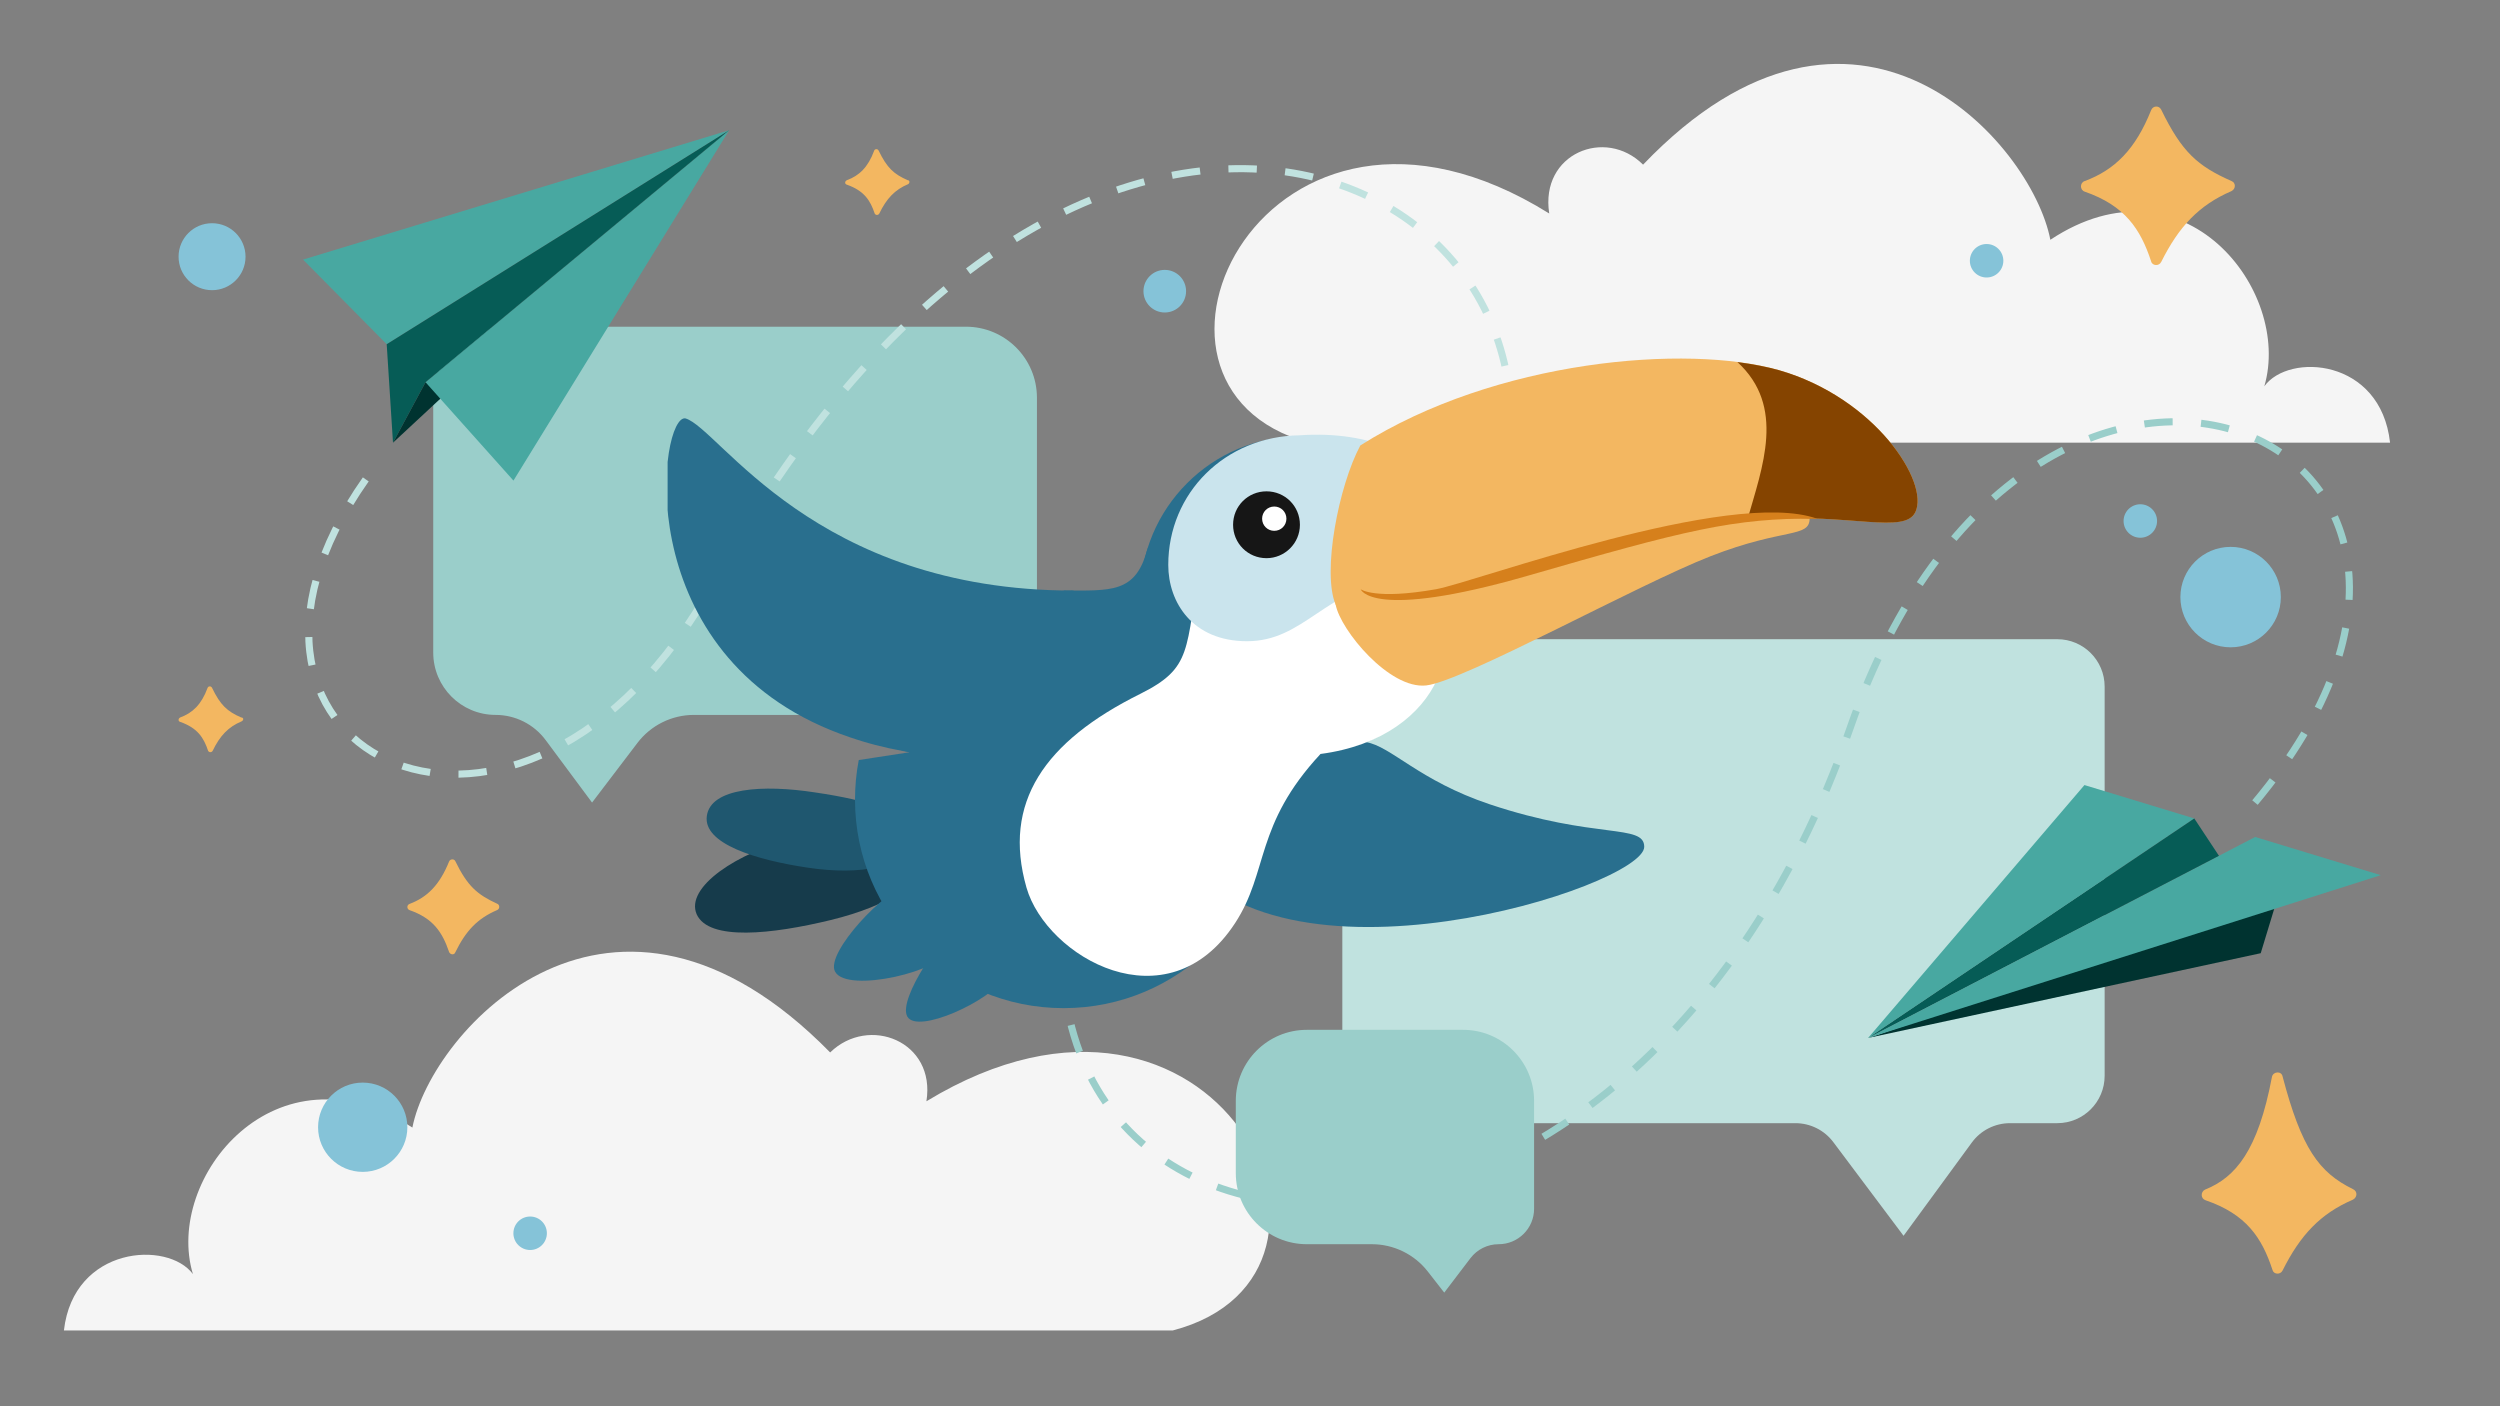 <svg width="352" height="198" viewBox="0 0 352 198" fill="none" xmlns="http://www.w3.org/2000/svg">
<rect x="0" y="0" width="352" height="198" fill="#808080" stroke="none"/>
<path d="M9 187.325H165.136C195.496 179.391 171.371 130.201 130.439 155.061C131.795 146.597 122.307 142.895 116.886 148.184C86.255 116.976 60.774 145.01 58.064 158.762C38.818 146.333 23.096 165.904 27.162 179.391C23.638 174.63 10.355 175.424 9 187.325Z" fill="#F5F5F5"/>
<path d="M336.52 62.325H184.307C154.71 54.391 178.229 5.201 218.132 30.061C216.811 21.597 226.06 17.895 231.345 23.184C261.206 -8.024 286.046 20.01 288.689 33.762C307.451 21.333 322.778 40.904 318.815 54.391C322.25 49.63 335.199 50.424 336.52 62.325Z" fill="#F5F5F5"/>
<path d="M189 96.667C189 92.985 191.985 90 195.667 90H289.667C293.349 90 296.333 92.985 296.333 96.667V151.475C296.333 155.157 293.349 158.142 289.667 158.142H283.01C280.885 158.142 278.886 159.155 277.631 160.871L268.02 174L258.129 160.809C256.869 159.13 254.893 158.142 252.795 158.142H195.667C191.985 158.142 189 155.157 189 151.475V96.667Z" fill="#C0E2DF"/>
<path d="M317.5 113C361 61 286 29 260.5 102.5C227.867 196.562 126 185 154.5 109" stroke="#9ACECA" stroke-dasharray="4 4"/>
<path d="M314.195 26.905C309.637 28.87 306.809 31.855 304.295 36.884C303.98 37.513 303.037 37.434 302.88 36.805C301.387 32.248 299.187 28.948 293.53 26.984C292.823 26.748 292.823 25.727 293.53 25.491C297.773 23.92 300.68 21.013 302.88 15.513C303.116 14.884 303.98 14.805 304.295 15.434C307.202 21.405 309.402 23.37 314.195 25.491C314.823 25.727 314.823 26.591 314.195 26.905Z" fill="#F3B761"/>
<path d="M127.879 25.922C125.993 26.707 124.814 27.964 123.793 30.086C123.636 30.322 123.321 30.322 123.164 30.086C122.536 28.2 121.671 26.864 119.236 26C118.921 25.922 118.921 25.529 119.236 25.372C120.964 24.743 122.221 23.564 123.086 21.207C123.164 20.972 123.557 20.893 123.714 21.207C124.893 23.643 125.836 24.507 127.8 25.372C128.114 25.372 128.114 25.764 127.879 25.922Z" fill="#F3B761"/>
<path d="M69.987 128.141C67.237 129.32 65.587 131.048 64.095 134.113C63.937 134.505 63.387 134.427 63.23 134.034C62.287 131.284 61.03 129.32 57.652 128.141C57.259 127.984 57.259 127.434 57.652 127.277C60.166 126.334 61.895 124.605 63.23 121.305C63.387 120.913 63.937 120.913 64.095 121.227C65.823 124.763 67.159 125.941 70.066 127.277C70.38 127.434 70.38 127.984 69.987 128.141Z" fill="#F3B761"/>
<path d="M34.021 101.565C32.136 102.35 30.957 103.608 29.936 105.729C29.779 105.965 29.464 105.965 29.307 105.729C28.678 103.843 27.814 102.508 25.378 101.643C25.064 101.565 25.064 101.172 25.378 101.015C27.107 100.386 28.364 99.207 29.229 96.85C29.307 96.615 29.7 96.536 29.857 96.85C31.036 99.286 31.979 100.15 33.943 101.015C34.336 101.015 34.336 101.408 34.021 101.565Z" fill="#F3B761"/>
<path d="M146 56C146 50.477 141.523 46 136 46H71C65.477 46 61 50.477 61 56V91.879C61 96.728 64.93 100.658 69.779 100.658C72.556 100.658 75.17 101.972 76.826 104.202L83.362 113L89.752 104.602C91.643 102.117 94.587 100.658 97.71 100.658H136C141.523 100.658 146 96.181 146 90.658V56Z" fill="#9ACECA"/>
<path d="M331.283 168.916C326.726 170.88 323.898 173.866 321.383 178.894C321.069 179.523 320.126 179.444 319.969 178.816C318.476 174.259 316.276 170.959 310.541 168.994C309.833 168.759 309.833 167.816 310.462 167.501C314.783 165.773 317.926 162.001 319.891 151.63C320.048 150.844 321.226 150.766 321.383 151.551C324.055 161.687 326.491 165.066 331.283 167.423C331.991 167.737 331.912 168.601 331.283 168.916Z" fill="#F3B761"/>
<circle cx="51.071" cy="158.715" r="6.286" fill="#85C3D8"/>
<circle cx="314.071" cy="84.071" r="7.071" fill="#85C3D8"/>
<circle cx="29.857" cy="36.143" r="4.714" fill="#85C3D8"/>
<circle cx="74.643" cy="173.643" r="2.357" fill="#85C3D8"/>
<circle cx="164" cy="41" r="3" fill="#85C3D8"/>
<circle cx="301.357" cy="73.357" r="2.357" fill="#85C3D8"/>
<circle cx="279.714" cy="36.715" r="2.357" fill="#85C3D8"/>
<mask id="mask0_348_300787" style="mask-type:alpha" maskUnits="userSpaceOnUse" x="40" y="11" width="64" height="64">
<rect x="40" y="11" width="64" height="64" fill="#C4C4C4"/>
</mask>
<g mask="url(#mask0_348_300787)">
<path d="M42.667 36.55L102.667 18.333L54.448 48.467L42.667 36.55Z" fill="#48A8A1"/>
<path d="M54.448 48.467L55.333 62.333L59.917 53.818L102.667 18.333L54.448 48.467Z" fill="#065C56"/>
<path d="M55.333 62.333L59.916 53.818L102.667 18.333L55.333 62.333Z" fill="#003330"/>
<path d="M102.667 18.333L72.295 67.667L59.916 53.818L102.667 18.333Z" fill="#48A8A1"/>
</g>
<path d="M51.5 67.5C24 106.5 73.823 130.32 100.5 82C153.5 -14 232 26 208.5 78.5" stroke="#C0E2DF" stroke-dasharray="4 4"/>
<path d="M174 155C174 149.477 178.477 145 184 145H206C211.523 145 216 149.477 216 155V170.194C216 172.95 213.766 175.184 211.01 175.184C209.451 175.184 207.982 175.912 207.038 177.153L203.349 182L201.039 179.036C199.144 176.605 196.234 175.184 193.152 175.184H184C178.477 175.184 174 170.707 174 165.184V155Z" fill="#9ACECA"/>
<g clip-path="url(#clip0_348_300787)">
<path d="M112.02 117.993C120.243 115.996 127.657 116.329 129.368 120.132C131.079 123.934 125.186 127.546 116.963 129.542C108.741 131.538 99.805 132.537 98.094 128.734C96.431 124.932 103.798 119.989 112.02 117.993Z" fill="#163B4B"/>
<path d="M114.777 111.576C122.144 112.669 128.513 114.333 127.99 118.278C127.467 122.175 121.146 123.268 113.779 122.175C106.412 121.082 98.997 118.801 99.52 114.903C100.043 110.911 107.41 110.436 114.777 111.576Z" fill="#1F576F"/>
<path d="M151.184 83.154C114.587 83.154 101.326 60.34 96.526 58.914C92.913 58.154 88.303 91.044 116.916 102.783C117.819 103.164 118.769 103.496 119.72 103.829C120.243 104.019 120.765 104.162 121.336 104.352C123.807 105.112 126.469 105.683 129.321 106.11C140.585 99.789 151.184 83.154 151.184 83.154Z" fill="#296F8E"/>
<path fill-rule="evenodd" clip-rule="evenodd" d="M179.131 112.574C179.131 128.797 165.98 141.947 149.758 141.947C133.536 141.947 120.385 128.797 120.385 112.574C120.385 110.673 120.566 108.814 120.911 107.014L128.037 105.92L121.58 104.256C125.167 92.085 136.425 83.201 149.758 83.201C165.98 83.201 179.131 96.352 179.131 112.574Z" fill="#296F8E"/>
<path d="M181.698 102.213C185.405 103.686 188.209 103.877 192.344 104.494C195.861 105.065 199.806 109.913 209.74 113.24C224.664 118.23 231.508 115.949 231.508 119.228C231.508 124.837 179.464 141.52 165.49 119.324C162.876 115.236 171.812 98.316 181.698 102.213Z" fill="#296F8E"/>
<path d="M127.515 124.979C125.043 124.884 116.108 134.153 117.581 136.814C119.292 139.951 132.98 136.672 133.598 133.63C134.216 130.54 130.271 125.075 127.515 124.979Z" fill="#296F8E"/>
<path d="M134.691 130.54C133.123 131.111 126.326 140.616 127.752 143.136C129.178 145.655 139.349 140.949 141.393 137.717C144.007 133.582 141.393 128.116 134.691 130.54Z" fill="#296F8E"/>
<path d="M183.076 106.491C195.518 106.491 205.605 96.404 205.605 83.962C205.605 71.52 195.518 61.433 183.076 61.433C170.634 61.433 160.547 71.52 160.547 83.962C160.547 96.404 170.634 106.491 183.076 106.491Z" fill="#296F8E"/>
<path d="M188.589 105.825C182.363 108.534 181.413 112.527 178.038 120.464C172.572 116.9 154.891 90.141 149.758 83.154C156.317 83.106 159.977 83.677 161.593 77.118C161.735 87.669 172.857 102.546 188.589 105.825Z" fill="#296F8E"/>
<path d="M160.547 97.698C147.049 104.399 141.108 113.002 144.53 124.979C147.334 134.723 164.35 144.609 173.903 129.97C178.656 122.698 176.612 116.187 185.928 106.158C194.626 105.017 200.139 100.597 202.373 95.606C218.913 66.661 174.426 51.072 169.007 79.209C166.869 91.614 167.962 93.99 160.547 97.698Z" fill="white"/>
<path d="M164.492 79.542C164.492 84.817 167.914 90.283 175.566 90.283C183.599 90.283 186.26 83.154 197.81 80.778C210.928 76.595 203.609 59.865 182.981 61.291C172.477 61.433 164.492 69.418 164.492 79.542Z" fill="#CAE4ED"/>
<path d="M178.323 78.591C180.89 78.591 183.028 76.5 183.028 73.886C183.028 71.272 180.937 69.18 178.323 69.18C175.709 69.18 173.618 71.272 173.618 73.886C173.618 76.5 175.709 78.591 178.323 78.591Z" fill="#161616"/>
<path d="M179.416 74.741C180.367 74.741 181.127 73.981 181.127 73.03C181.127 72.08 180.367 71.319 179.416 71.319C178.466 71.319 177.705 72.08 177.705 73.03C177.705 73.981 178.466 74.741 179.416 74.741Z" fill="white"/>
<path d="M254.797 72.983C254.797 75.787 251.233 74.266 240.871 78.306C230.51 82.346 206.033 95.939 200.804 96.51C195.624 97.08 188.732 88.715 188.067 85.15C187.401 81.585 211.118 81.015 223.381 77.403C235.691 73.791 253.086 70.226 254.797 72.983Z" fill="#F3B761"/>
<path d="M191.536 62.717C210.595 50.644 237.544 48.41 250.472 52.117C264.018 56.015 271.718 67.945 269.674 72.127C267.63 76.262 254.417 69.561 233.789 75.644C213.162 81.728 189.587 88.81 188.066 85.15C186.118 80.587 188.494 68.372 191.536 62.717Z" fill="#F3B761"/>
<path d="M244.626 50.977C246.812 51.262 248.761 51.642 250.472 52.117C264.018 56.015 271.718 67.945 269.674 72.127C268.153 75.217 260.548 72.317 248.333 73.078C247.573 73.125 246.812 73.173 246.004 73.268C248.143 65.758 251.47 57.251 244.626 50.977Z" fill="#854400"/>
<path d="M255.843 73.03C243.58 68.658 207.553 82.013 202.183 82.964C193.58 84.485 191.584 82.964 191.584 82.964C191.584 82.964 193.01 87.431 215.111 81.063C237.164 74.694 244.151 72.888 255.843 73.03Z" fill="#D6801C"/>
</g>
<path d="M320.587 126.724L263.028 146.145L318.31 134.211L320.587 126.724Z" fill="#003330"/>
<path d="M263.028 146.145L293.491 110.536L308.954 115.239L263.028 146.145Z" fill="#48A8A1"/>
<path d="M317.529 117.847L263.028 146.145L335.207 123.224L317.529 117.847Z" fill="#48A8A1"/>
<path d="M308.954 115.239L263.028 146.145L310.056 121.727L312.428 120.496L308.954 115.239Z" fill="#065C56"/>
<defs>
<clipPath id="clip0_348_300787">
<rect width="176" height="176" fill="white" transform="translate(94 9)"/>
</clipPath>
</defs>
</svg>
